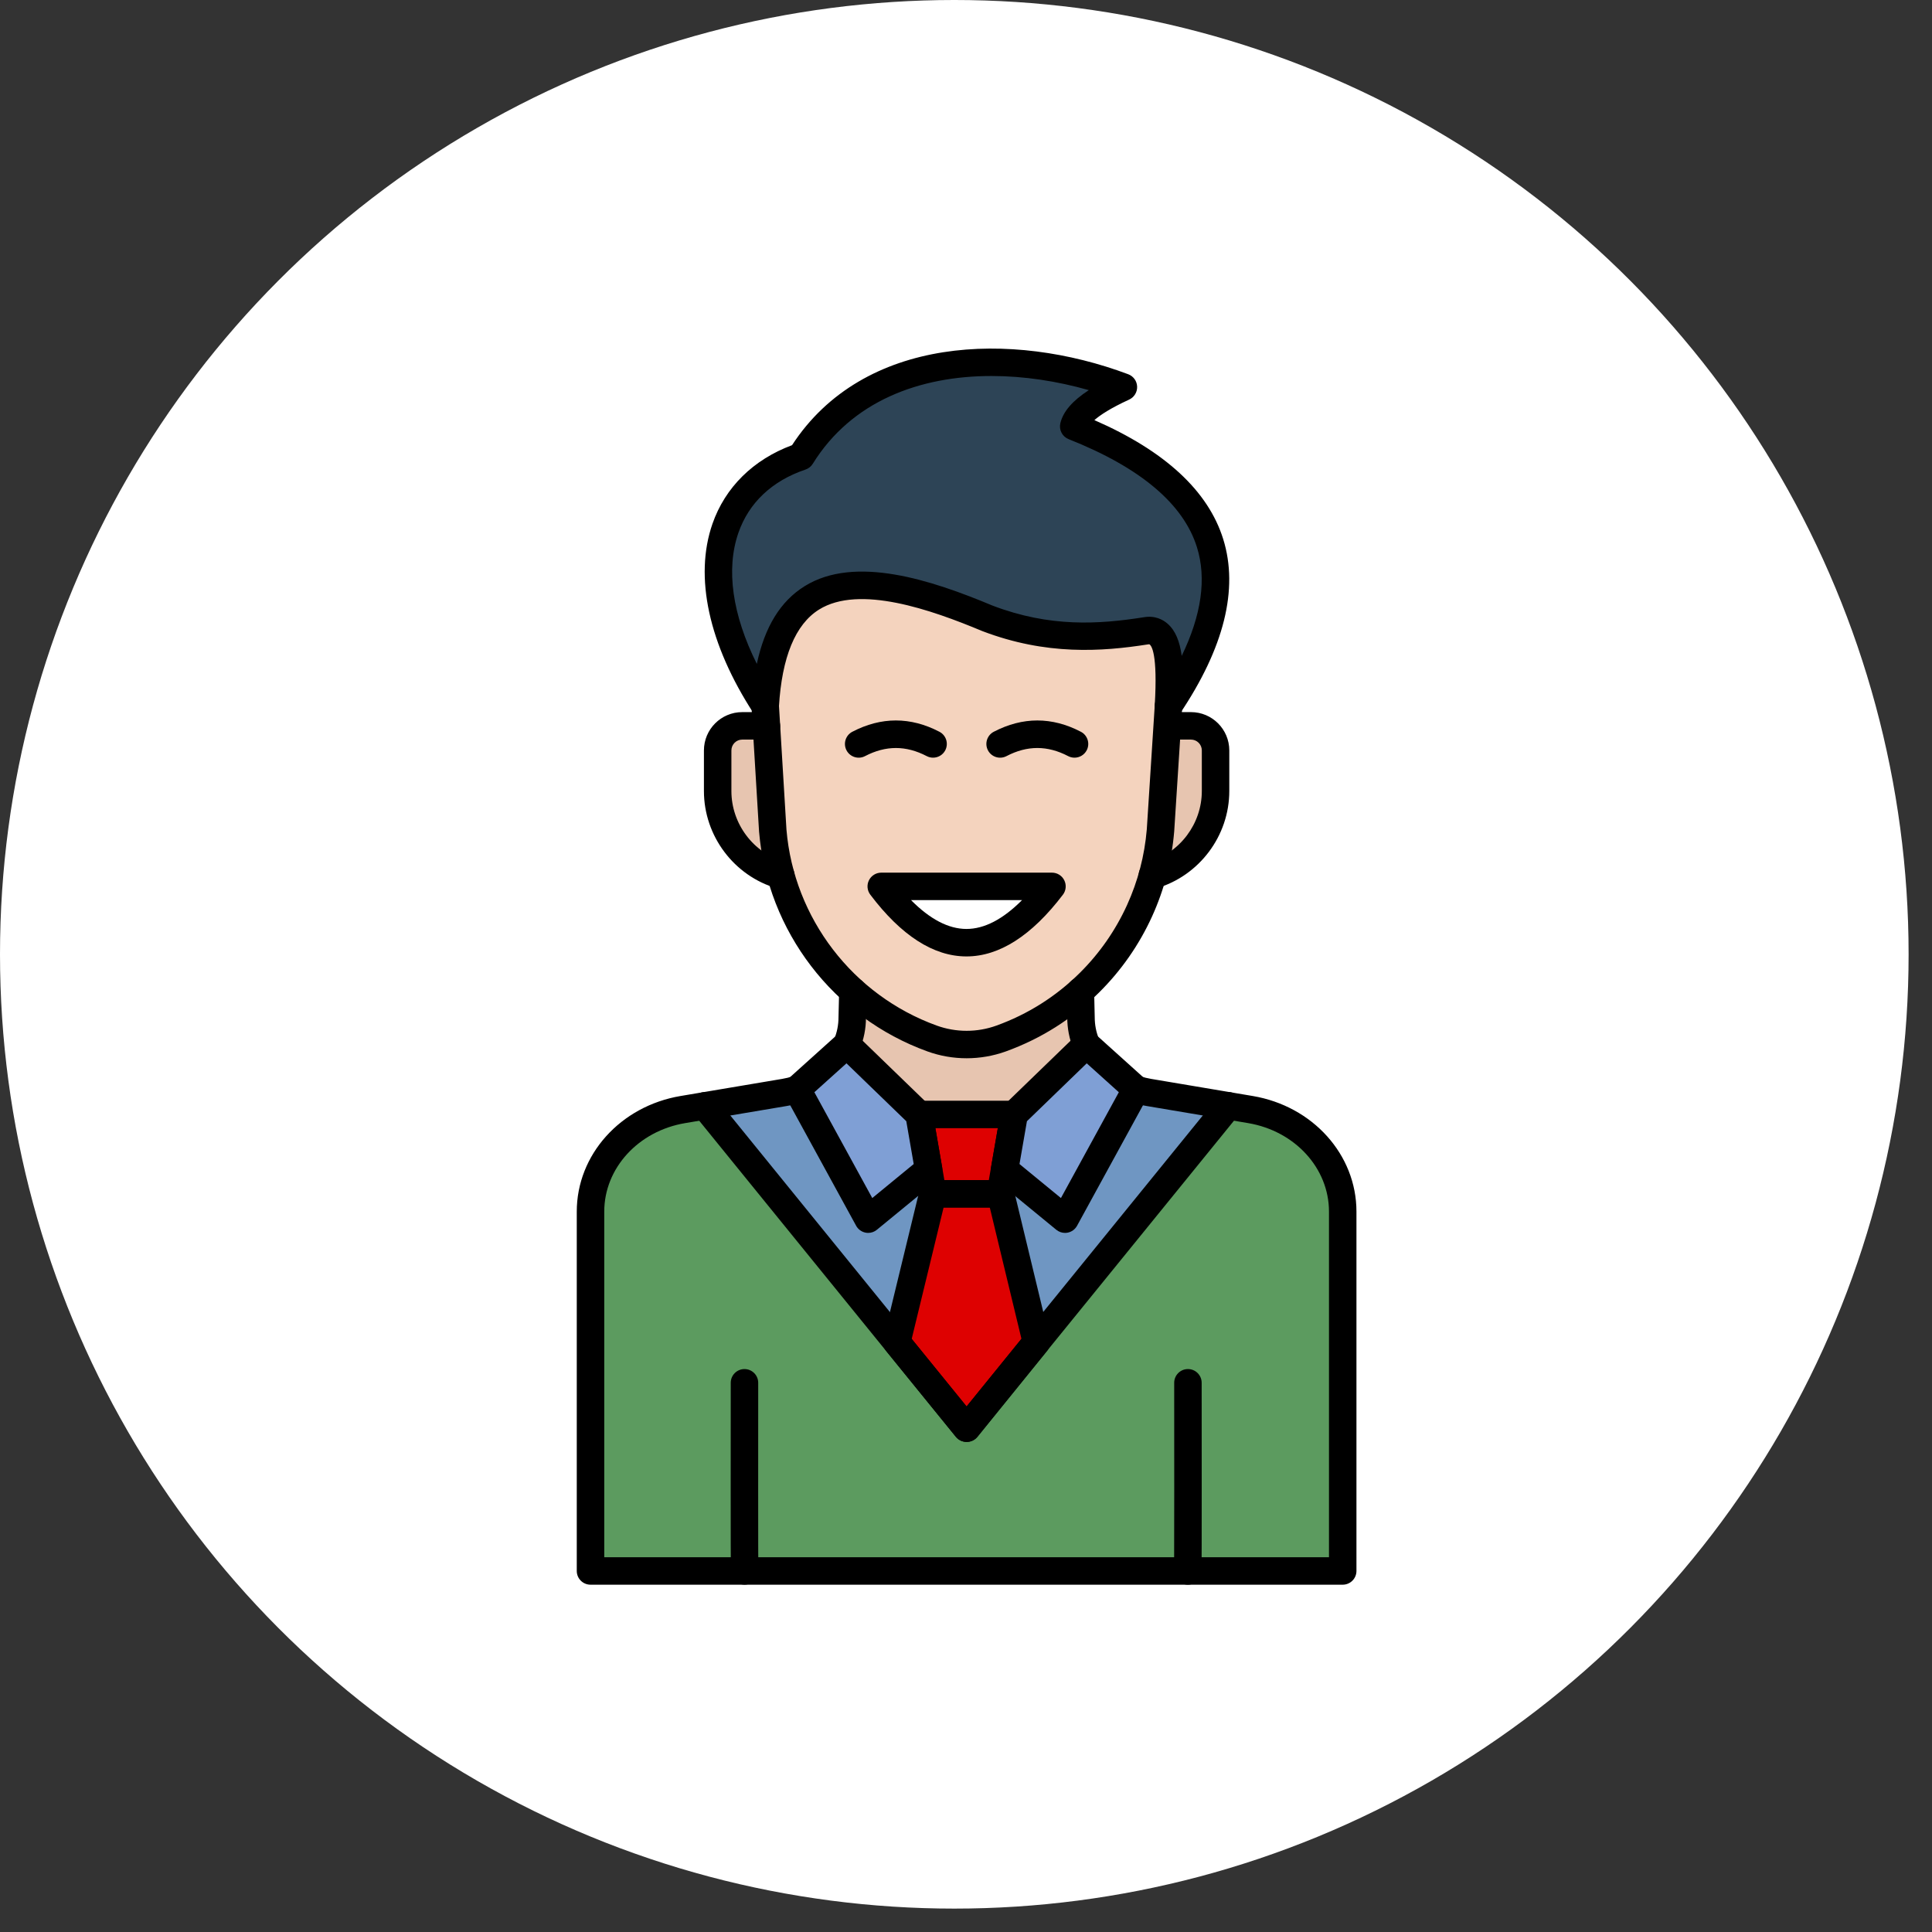 <svg xmlns="http://www.w3.org/2000/svg" xmlns:xlink="http://www.w3.org/1999/xlink" version="1.1" width="256" height="256" viewBox="0 0 256 256" xml:space="preserve">

<rect x="0" y="0" width="256" height="256" fill="#333333" stroke="none"/>

<defs>
</defs>
<g style="stroke: none; stroke-width: 0; stroke-dasharray: none; stroke-linecap: butt; stroke-linejoin: miter; stroke-miterlimit: 10; fill: rgb(255,255,255); fill-rule: nonzero; opacity: 1;" transform="translate(0 -2.842170943040401e-14) scale(2.81 2.81)" >
	<circle cx="45" cy="45" r="45" style="stroke: none; stroke-width: 1; stroke-dasharray: none; stroke-linecap: butt; stroke-linejoin: miter; stroke-miterlimit: 10; fill: rgb(255,255,255); fill-rule: nonzero; opacity: 1;" transform="  matrix(1 0 0 1 0 0) "/>
</g>
<g style="stroke: none; stroke-width: 0; stroke-dasharray: none; stroke-linecap: butt; stroke-linejoin: miter; stroke-miterlimit: 10; fill: none; fill-rule: nonzero; opacity: 1;" transform="translate(46.18 46.18) scale(1.82 1.82)" >
	<path d="M 30.408 27.503 h -1.762 c -0.99 0 -1.792 0.802 -1.792 1.792 v 2.961 c 0 2.906 1.942 5.358 4.598 6.131 L 30.408 27.503 z" style="stroke: none; stroke-width: 1; stroke-dasharray: none; stroke-linecap: butt; stroke-linejoin: miter; stroke-miterlimit: 10; fill: rgb(231,197,176); fill-rule: nonzero; opacity: 1;" transform=" matrix(1 0 0 1 0 0) " stroke-linecap="round" />
	<path d="M 59.659 27.503 h 1.694 c 0.99 0 1.792 0.802 1.792 1.792 v 2.959 c 0 2.907 -1.942 5.36 -4.599 6.133 L 59.659 27.503 z" style="stroke: none; stroke-width: 1; stroke-dasharray: none; stroke-linecap: butt; stroke-linejoin: miter; stroke-miterlimit: 10; fill: rgb(231,197,176); fill-rule: nonzero; opacity: 1;" transform=" matrix(1 0 0 1 0 0) " stroke-linecap="round" />
	<path d="M 57.339 53.934 c 0.299 0.097 0.609 0.174 0.929 0.228 l 7.392 1.245 c 3.894 0.656 6.723 3.782 6.723 7.43 V 89 H 45 H 17.618 V 62.837 c 0 -3.648 2.829 -6.774 6.723 -7.43 l 7.392 -1.245 c 0.32 -0.054 0.63 -0.131 0.929 -0.228 H 57.339 z" style="stroke: none; stroke-width: 1; stroke-dasharray: none; stroke-linecap: butt; stroke-linejoin: miter; stroke-miterlimit: 10; fill: rgb(92,155,95); fill-rule: nonzero; opacity: 1;" transform=" matrix(1 0 0 1 0 0) " stroke-linecap="round" />
	<path d="M 57.339 53.934 c 0.299 0.097 0.609 0.174 0.929 0.228 l 5.788 0.975 L 44.993 78.606 l -19.056 -23.47 l 0 0.002 l 5.795 -0.976 c 0.32 -0.054 0.63 -0.131 0.929 -0.228 H 57.339 z" style="stroke: none; stroke-width: 1; stroke-dasharray: none; stroke-linecap: butt; stroke-linejoin: miter; stroke-miterlimit: 10; fill: rgb(111,150,194); fill-rule: nonzero; opacity: 1;" transform=" matrix(1 0 0 1 0 0) " stroke-linecap="round" />
	<path d="M 53.418 46.728 l 0.046 2.03 c 0 2.23 1.437 4.195 3.566 5.072 c -7.985 7.892 -16.011 7.956 -24.047 0.039 l 0.002 0.005 c 2.19 -0.854 3.676 -2.848 3.676 -5.116 l 0.046 -1.917 C 42.307 42.096 47.877 42.011 53.418 46.728 z" style="stroke: none; stroke-width: 1; stroke-dasharray: none; stroke-linecap: butt; stroke-linejoin: miter; stroke-miterlimit: 10; fill: rgb(231,197,176); fill-rule: nonzero; opacity: 1;" transform=" matrix(1 0 0 1 0 0) " stroke-linecap="round" />
	<path d="M 59.713 26.057 l -0.583 9.072 c -0.172 2.058 -0.698 4.03 -1.524 5.846 c -0.446 0.982 -0.98 1.918 -1.594 2.797 c -0.613 0.88 -1.306 1.703 -2.07 2.458 c -1.79 1.771 -3.968 3.171 -6.429 4.06 l 0 0 c -1.625 0.587 -3.404 0.587 -5.028 0 l 0 0 c -6.502 -2.35 -11.04 -8.272 -11.616 -15.162 l -0.549 -9.072 V 14.724 h 29.392 V 26.057 z" style="stroke: none; stroke-width: 1; stroke-dasharray: none; stroke-linecap: butt; stroke-linejoin: miter; stroke-miterlimit: 10; fill: rgb(244,211,190); fill-rule: nonzero; opacity: 1;" transform=" matrix(1 0 0 1 0 0) " stroke-linecap="round" />
	<path d="M 51.221 39.204 c -4.148 5.452 -8.295 5.489 -12.443 0 H 51.221 z" style="stroke: none; stroke-width: 1; stroke-dasharray: none; stroke-linecap: butt; stroke-linejoin: miter; stroke-miterlimit: 10; fill: rgb(255,255,255); fill-rule: nonzero; opacity: 1;" transform=" matrix(1 0 0 1 0 0) " stroke-linecap="round" />
	<path d="M 59.713 26.057 c 6.491 -9.661 3.546 -16.244 -6.906 -20.381 c 0.228 -0.955 1.544 -1.909 3.621 -2.863 c -8.595 -3.229 -18.817 -2.491 -23.493 5.061 c -6.406 2.16 -8.368 9.33 -2.615 18.183 c 0.642 -10.837 7.676 -9.956 16.17 -6.401 c 4.295 1.643 8.023 1.474 11.538 0.926 C 59.95 20.223 59.855 23.641 59.713 26.057 z" style="stroke: none; stroke-width: 1; stroke-dasharray: none; stroke-linecap: butt; stroke-linejoin: miter; stroke-miterlimit: 10; fill: rgb(45,68,86); fill-rule: nonzero; opacity: 1;" transform=" matrix(1 0 0 1 0 0) " stroke-linecap="round" />
	<path d="M 45 51.673 c -0.966 0 -1.932 -0.166 -2.851 -0.498 c -6.841 -2.473 -11.653 -8.754 -12.259 -16.001 l -0.55 -9.085 c -0.034 -0.551 0.386 -1.025 0.938 -1.059 c 0.547 -0.03 1.025 0.386 1.059 0.938 l 0.548 9.062 c 0.54 6.449 4.836 12.057 10.944 14.265 c 1.4 0.506 2.943 0.506 4.343 0 c 2.291 -0.829 4.329 -2.116 6.058 -3.826 c 0.718 -0.71 1.374 -1.49 1.95 -2.316 c 0.58 -0.833 1.085 -1.72 1.502 -2.636 c 0.793 -1.744 1.276 -3.597 1.437 -5.509 l 0.58 -9.042 c 0.036 -0.551 0.489 -0.97 1.063 -0.934 c 0.551 0.036 0.969 0.511 0.934 1.062 l -0.582 9.062 c -0.181 2.161 -0.722 4.236 -1.61 6.189 c -0.466 1.026 -1.032 2.02 -1.682 2.952 c -0.646 0.926 -1.38 1.799 -2.185 2.595 c -1.936 1.915 -4.218 3.357 -6.784 4.285 C 46.933 51.507 45.966 51.673 45 51.673 z" style="stroke: none; stroke-width: 1; stroke-dasharray: none; stroke-linecap: butt; stroke-linejoin: miter; stroke-miterlimit: 10; fill: rgb(0,0,0); fill-rule: nonzero; opacity: 1;" transform=" matrix(1 0 0 1 0 0) " stroke-linecap="round" />
	<path d="M 42.559 29.789 c -0.156 0 -0.313 -0.036 -0.461 -0.113 c -1.512 -0.788 -2.981 -0.788 -4.493 0 c -0.489 0.256 -1.093 0.065 -1.349 -0.424 c -0.255 -0.49 -0.065 -1.094 0.424 -1.349 c 2.104 -1.098 4.238 -1.098 6.342 0 c 0.49 0.255 0.68 0.859 0.424 1.349 C 43.269 29.593 42.92 29.789 42.559 29.789 z" style="stroke: none; stroke-width: 1; stroke-dasharray: none; stroke-linecap: butt; stroke-linejoin: miter; stroke-miterlimit: 10; fill: rgb(0,0,0); fill-rule: nonzero; opacity: 1;" transform=" matrix(1 0 0 1 0 0) " stroke-linecap="round" />
	<path d="M 52.856 29.789 c -0.155 0 -0.313 -0.036 -0.462 -0.113 c -1.509 -0.788 -2.98 -0.789 -4.491 0 c -0.493 0.256 -1.094 0.065 -1.35 -0.424 c -0.255 -0.49 -0.065 -1.094 0.424 -1.349 c 2.107 -1.098 4.239 -1.097 6.343 0 c 0.489 0.255 0.679 0.859 0.424 1.349 C 53.565 29.593 53.217 29.789 52.856 29.789 z" style="stroke: none; stroke-width: 1; stroke-dasharray: none; stroke-linecap: butt; stroke-linejoin: miter; stroke-miterlimit: 10; fill: rgb(0,0,0); fill-rule: nonzero; opacity: 1;" transform=" matrix(1 0 0 1 0 0) " stroke-linecap="round" />
	<path d="M 44.989 44.259 c -0.003 0 -0.006 0 -0.009 0 c -2.389 -0.004 -4.741 -1.517 -6.992 -4.496 c -0.229 -0.303 -0.267 -0.709 -0.097 -1.049 c 0.169 -0.339 0.516 -0.554 0.895 -0.554 h 12.429 c 0.38 0 0.728 0.215 0.896 0.556 c 0.169 0.341 0.131 0.748 -0.1 1.05 C 49.742 42.747 47.38 44.259 44.989 44.259 z M 40.956 40.16 c 1.377 1.392 2.727 2.096 4.027 2.099 c 0.002 0 0.004 0 0.006 0 c 1.303 0 2.658 -0.705 4.046 -2.099 H 40.956 z" style="stroke: none; stroke-width: 1; stroke-dasharray: none; stroke-linecap: butt; stroke-linejoin: miter; stroke-miterlimit: 10; fill: rgb(0,0,0); fill-rule: nonzero; opacity: 1;" transform=" matrix(1 0 0 1 0 0) " stroke-linecap="round" />
	<path d="M 31.469 39.344 c -0.092 0 -0.187 -0.013 -0.28 -0.04 c -3.128 -0.91 -5.313 -3.823 -5.313 -7.084 v -2.958 c 0 -1.539 1.251 -2.79 2.79 -2.79 h 1.76 c 0.552 0 1 0.448 1 1 s -0.448 1 -1 1 h -1.76 c -0.436 0 -0.79 0.354 -0.79 0.79 v 2.958 c 0 2.377 1.592 4.5 3.872 5.163 c 0.53 0.154 0.835 0.709 0.681 1.24 C 32.301 39.06 31.902 39.344 31.469 39.344 z" style="stroke: none; stroke-width: 1; stroke-dasharray: none; stroke-linecap: butt; stroke-linejoin: miter; stroke-miterlimit: 10; fill: rgb(0,0,0); fill-rule: nonzero; opacity: 1;" transform=" matrix(1 0 0 1 0 0) " stroke-linecap="round" />
	<path d="M 58.53 39.344 c -0.434 0 -0.833 -0.284 -0.96 -0.721 c -0.154 -0.53 0.15 -1.085 0.681 -1.24 c 2.281 -0.663 3.874 -2.787 3.874 -5.165 v -2.956 c 0 -0.436 -0.354 -0.79 -0.79 -0.79 h -1.692 c -0.553 0 -1 -0.448 -1 -1 s 0.447 -1 1 -1 h 1.692 c 1.538 0 2.79 1.251 2.79 2.79 v 2.956 c 0 3.262 -2.186 6.175 -5.315 7.086 C 58.716 39.331 58.622 39.344 58.53 39.344 z" style="stroke: none; stroke-width: 1; stroke-dasharray: none; stroke-linecap: butt; stroke-linejoin: miter; stroke-miterlimit: 10; fill: rgb(0,0,0); fill-rule: nonzero; opacity: 1;" transform=" matrix(1 0 0 1 0 0) " stroke-linecap="round" />
	<path d="M 28.834 89.996 c -0.533 0 -0.975 -0.416 -0.998 -0.952 c -0.016 -0.354 -0.011 -11.48 -0.008 -13.744 c 0.001 -0.552 0.448 -0.999 1 -0.999 c 0 0 0.001 0 0.001 0 c 0.552 0.001 1 0.449 0.999 1.001 c -0.004 3.305 -0.005 13.256 0.007 13.661 c 0.016 0.549 -0.415 1.013 -0.963 1.032 C 28.859 89.996 28.847 89.996 28.834 89.996 z" style="stroke: none; stroke-width: 1; stroke-dasharray: none; stroke-linecap: butt; stroke-linejoin: miter; stroke-miterlimit: 10; fill: rgb(0,0,0); fill-rule: nonzero; opacity: 1;" transform=" matrix(1 0 0 1 0 0) " stroke-linecap="round" />
	<path d="M 61.108 90 c -0.015 0 -0.028 0 -0.043 -0.001 c -0.551 -0.023 -0.979 -0.486 -0.957 -1.036 c 0.011 -0.422 0.011 -10.441 0.006 -13.66 c -0.001 -0.553 0.446 -1.001 0.998 -1.002 c 0.001 0 0.001 0 0.002 0 c 0.552 0 0.999 0.446 1 0.998 c 0.004 2.331 0.008 13.384 -0.008 13.743 C 62.084 89.579 61.641 90 61.108 90 z" style="stroke: none; stroke-width: 1; stroke-dasharray: none; stroke-linecap: butt; stroke-linejoin: miter; stroke-miterlimit: 10; fill: rgb(0,0,0); fill-rule: nonzero; opacity: 1;" transform=" matrix(1 0 0 1 0 0) " stroke-linecap="round" />
	<path d="M 59.696 27.028 c -0.106 0 -0.215 -0.017 -0.319 -0.052 c -0.428 -0.145 -0.705 -0.557 -0.679 -1.007 c 0.223 -3.771 -0.242 -4.347 -0.391 -4.434 c 0 0 0 0 0 0 c -0.003 -0.001 -0.035 -0.006 -0.11 0.008 c -3.356 0.525 -7.392 0.813 -12.065 -0.974 c -3.71 -1.553 -8.945 -3.389 -11.873 -1.565 c -1.725 1.076 -2.708 3.458 -2.923 7.083 c -0.025 0.431 -0.325 0.797 -0.742 0.908 c -0.419 0.11 -0.859 -0.06 -1.094 -0.422 c -3.279 -5.046 -4.345 -9.951 -3.003 -13.811 c 0.923 -2.653 2.973 -4.675 5.794 -5.724 c 5.19 -7.965 15.987 -8.354 24.477 -5.164 c 0.378 0.142 0.634 0.497 0.647 0.9 C 57.43 3.178 57.2 3.55 56.834 3.719 c -1.352 0.621 -2.108 1.123 -2.532 1.494 c 5.137 2.242 8.291 5.156 9.383 8.672 c 1.128 3.631 0.065 7.904 -3.158 12.701 C 60.337 26.868 60.022 27.028 59.696 27.028 z M 46.81 2.001 c -5.229 0 -10.18 1.822 -13.01 6.391 c -0.123 0.198 -0.31 0.347 -0.531 0.421 c -2.432 0.82 -4.121 2.413 -4.883 4.605 c -0.921 2.649 -0.442 5.971 1.341 9.543 c 0.575 -2.7 1.723 -4.563 3.474 -5.654 c 3.673 -2.291 9.238 -0.452 13.674 1.405 c 4.197 1.604 7.763 1.363 10.984 0.859 c 0.851 -0.157 1.438 0.168 1.779 0.469 c 0.572 0.504 0.882 1.289 1.023 2.337 c 1.442 -2.984 1.817 -5.632 1.112 -7.9 c -0.982 -3.162 -4.126 -5.813 -9.344 -7.878 c -0.462 -0.183 -0.72 -0.678 -0.604 -1.162 c 0.2 -0.839 0.871 -1.625 2.072 -2.407 C 51.592 2.373 49.173 2.001 46.81 2.001 z" style="stroke: none; stroke-width: 1; stroke-dasharray: none; stroke-linecap: butt; stroke-linejoin: miter; stroke-miterlimit: 10; fill: rgb(0,0,0); fill-rule: nonzero; opacity: 1;" transform=" matrix(1 0 0 1 0 0) " stroke-linecap="round" />
	<polygon points="47.46,61.54 42.54,61.54 41.54,55.76 48.46,55.76 " style="stroke: none; stroke-width: 1; stroke-dasharray: none; stroke-linecap: butt; stroke-linejoin: miter; stroke-miterlimit: 10; fill: rgb(222,1,1); fill-rule: nonzero; opacity: 1;" transform="  matrix(1 0 0 1 0 0) "/>
	<polygon points="47.48,61.54 50.08,72.35 45.02,78.61 45,78.61 39.91,72.35 42.54,61.54 " style="stroke: none; stroke-width: 1; stroke-dasharray: none; stroke-linecap: butt; stroke-linejoin: miter; stroke-miterlimit: 10; fill: rgb(222,1,1); fill-rule: nonzero; opacity: 1;" transform="  matrix(1 0 0 1 0 0) "/>
	<path d="M 47.46 62.542 h -4.92 c -0.486 0 -0.902 -0.35 -0.985 -0.829 l -1 -5.778 c -0.05 -0.291 0.03 -0.589 0.22 -0.814 c 0.19 -0.227 0.47 -0.356 0.765 -0.356 h 6.922 c 0.295 0 0.575 0.13 0.765 0.356 c 0.19 0.226 0.271 0.523 0.221 0.814 l -1.001 5.778 C 48.362 62.192 47.946 62.542 47.46 62.542 z M 43.381 60.542 h 3.237 l 0.654 -3.778 h -4.545 L 43.381 60.542 z" style="stroke: none; stroke-width: 1; stroke-dasharray: none; stroke-linecap: butt; stroke-linejoin: miter; stroke-miterlimit: 10; fill: rgb(0,0,0); fill-rule: nonzero; opacity: 1;" transform=" matrix(1 0 0 1 0 0) " stroke-linecap="round" />
	<path d="M 45.017 79.607 c -0.301 0 -0.604 -0.136 -0.793 -0.369 l -5.085 -6.259 c -0.197 -0.243 -0.27 -0.563 -0.196 -0.867 l 2.625 -10.807 c 0.109 -0.448 0.51 -0.764 0.972 -0.764 h 4.938 c 0.462 0 0.864 0.316 0.972 0.766 l 2.605 10.805 c 0.073 0.303 0.001 0.621 -0.194 0.863 l -5.066 6.261 C 45.604 79.471 45.319 79.607 45.017 79.607 z M 41.003 72.103 l 4.003 4.928 l 3.988 -4.929 l -2.305 -9.56 h -3.365 L 41.003 72.103 z" style="stroke: none; stroke-width: 1; stroke-dasharray: none; stroke-linecap: butt; stroke-linejoin: miter; stroke-miterlimit: 10; fill: rgb(0,0,0); fill-rule: nonzero; opacity: 1;" transform=" matrix(1 0 0 1 0 0) " stroke-linecap="round" />
	<polygon points="48.46,55.76 53.72,50.67 57.34,53.93 52.17,63.39 47.77,59.78 " style="stroke: none; stroke-width: 1; stroke-dasharray: none; stroke-linecap: butt; stroke-linejoin: miter; stroke-miterlimit: 10; fill: rgb(127,159,213); fill-rule: nonzero; opacity: 1;" transform="  matrix(1 0 0 1 0 0) "/>
	<polygon points="41.54,55.76 36.28,50.67 32.66,53.93 37.83,63.39 42.23,59.78 " style="stroke: none; stroke-width: 1; stroke-dasharray: none; stroke-linecap: butt; stroke-linejoin: miter; stroke-miterlimit: 10; fill: rgb(127,159,213); fill-rule: nonzero; opacity: 1;" transform="  matrix(1 0 0 1 0 0) "/>
	<path d="M 44.993 79.606 L 44.993 79.606 c -0.301 0 -0.586 -0.136 -0.776 -0.37 L 25.162 55.766 c -0.348 -0.429 -0.283 -1.059 0.146 -1.406 c 0.43 -0.348 1.06 -0.282 1.407 0.146 l 18.279 22.515 l 18.286 -22.515 c 0.349 -0.428 0.978 -0.494 1.407 -0.146 c 0.429 0.349 0.493 0.979 0.146 1.407 L 45.77 79.237 C 45.58 79.471 45.294 79.606 44.993 79.606 z" style="stroke: none; stroke-width: 1; stroke-dasharray: none; stroke-linecap: butt; stroke-linejoin: miter; stroke-miterlimit: 10; fill: rgb(0,0,0); fill-rule: nonzero; opacity: 1;" transform=" matrix(1 0 0 1 0 0) " stroke-linecap="round" />
	<path d="M 36.28 51.675 c -0.127 0 -0.256 -0.024 -0.38 -0.075 c -0.511 -0.211 -0.754 -0.795 -0.544 -1.306 c 0.21 -0.51 0.317 -1.045 0.317 -1.591 l 0.047 -1.939 c 0.014 -0.552 0.506 -1.006 1.024 -0.975 c 0.552 0.013 0.989 0.471 0.975 1.024 l -0.046 1.915 c 0 0.784 -0.157 1.575 -0.467 2.328 C 37.046 51.441 36.673 51.675 36.28 51.675 z" style="stroke: none; stroke-width: 1; stroke-dasharray: none; stroke-linecap: butt; stroke-linejoin: miter; stroke-miterlimit: 10; fill: rgb(0,0,0); fill-rule: nonzero; opacity: 1;" transform=" matrix(1 0 0 1 0 0) " stroke-linecap="round" />
	<path d="M 72.382 90 H 17.618 c -0.552 0 -1 -0.447 -1 -1 V 62.837 c 0 -4.14 3.178 -7.679 7.557 -8.416 l 7.392 -1.245 c 0.264 -0.044 0.528 -0.108 0.788 -0.192 c 0.528 -0.173 1.089 0.118 1.259 0.644 s -0.118 1.089 -0.644 1.259 c -0.352 0.114 -0.712 0.202 -1.071 0.263 l -7.391 1.245 c -3.412 0.574 -5.889 3.284 -5.889 6.443 V 88 h 52.764 V 62.837 c 0 -3.159 -2.477 -5.869 -5.889 -6.443 l -7.392 -1.245 c -0.36 -0.061 -0.721 -0.149 -1.071 -0.263 c -0.525 -0.171 -0.813 -0.734 -0.643 -1.26 s 0.735 -0.813 1.26 -0.643 c 0.257 0.083 0.521 0.148 0.785 0.192 l 7.393 1.245 c 4.379 0.737 7.557 4.276 7.557 8.416 V 89 C 73.382 89.553 72.935 90 72.382 90 z" style="stroke: none; stroke-width: 1; stroke-dasharray: none; stroke-linecap: butt; stroke-linejoin: miter; stroke-miterlimit: 10; fill: rgb(0,0,0); fill-rule: nonzero; opacity: 1;" transform=" matrix(1 0 0 1 0 0) " stroke-linecap="round" />
	<path d="M 53.697 51.619 c -0.397 0 -0.773 -0.238 -0.929 -0.63 c -0.292 -0.733 -0.44 -1.502 -0.44 -2.286 l -0.044 -1.893 c -0.013 -0.552 0.425 -1.01 0.978 -1.022 c 0.544 -0.019 1.01 0.425 1.022 0.977 l 0.044 1.915 c 0 0.552 0.101 1.072 0.298 1.568 c 0.205 0.513 -0.046 1.095 -0.559 1.299 C 53.946 51.597 53.82 51.619 53.697 51.619 z" style="stroke: none; stroke-width: 1; stroke-dasharray: none; stroke-linecap: butt; stroke-linejoin: miter; stroke-miterlimit: 10; fill: rgb(0,0,0); fill-rule: nonzero; opacity: 1;" transform=" matrix(1 0 0 1 0 0) " stroke-linecap="round" />
	<path d="M 52.166 64.388 c -0.229 0 -0.454 -0.079 -0.635 -0.227 l -4.4 -3.61 c -0.278 -0.229 -0.412 -0.589 -0.351 -0.944 l 0.695 -4.014 c 0.036 -0.209 0.138 -0.4 0.29 -0.548 l 5.26 -5.09 c 0.378 -0.365 0.975 -0.376 1.364 -0.024 l 3.618 3.258 c 0.345 0.311 0.431 0.816 0.208 1.223 l -5.173 9.456 c -0.143 0.262 -0.395 0.445 -0.687 0.502 C 52.293 64.382 52.229 64.388 52.166 64.388 z M 48.851 59.374 l 3.017 2.476 l 4.215 -7.704 l -2.337 -2.104 l -4.354 4.214 L 48.851 59.374 z" style="stroke: none; stroke-width: 1; stroke-dasharray: none; stroke-linecap: butt; stroke-linejoin: miter; stroke-miterlimit: 10; fill: rgb(0,0,0); fill-rule: nonzero; opacity: 1;" transform=" matrix(1 0 0 1 0 0) " stroke-linecap="round" />
	<path d="M 37.834 64.388 c -0.063 0 -0.127 -0.006 -0.19 -0.019 c -0.292 -0.057 -0.544 -0.24 -0.687 -0.502 l -5.173 -9.456 c -0.222 -0.406 -0.136 -0.912 0.208 -1.223 l 3.618 -3.258 c 0.391 -0.352 0.987 -0.341 1.364 0.024 l 5.26 5.09 c 0.152 0.147 0.254 0.339 0.29 0.548 l 0.695 4.014 c 0.062 0.355 -0.073 0.716 -0.351 0.944 l -4.4 3.61 C 38.288 64.309 38.063 64.388 37.834 64.388 z M 33.917 54.146 l 4.215 7.704 l 3.017 -2.476 l -0.54 -3.118 l -4.355 -4.214 L 33.917 54.146 z" style="stroke: none; stroke-width: 1; stroke-dasharray: none; stroke-linecap: butt; stroke-linejoin: miter; stroke-miterlimit: 10; fill: rgb(0,0,0); fill-rule: nonzero; opacity: 1;" transform=" matrix(1 0 0 1 0 0) " stroke-linecap="round" />
</g>
</svg>